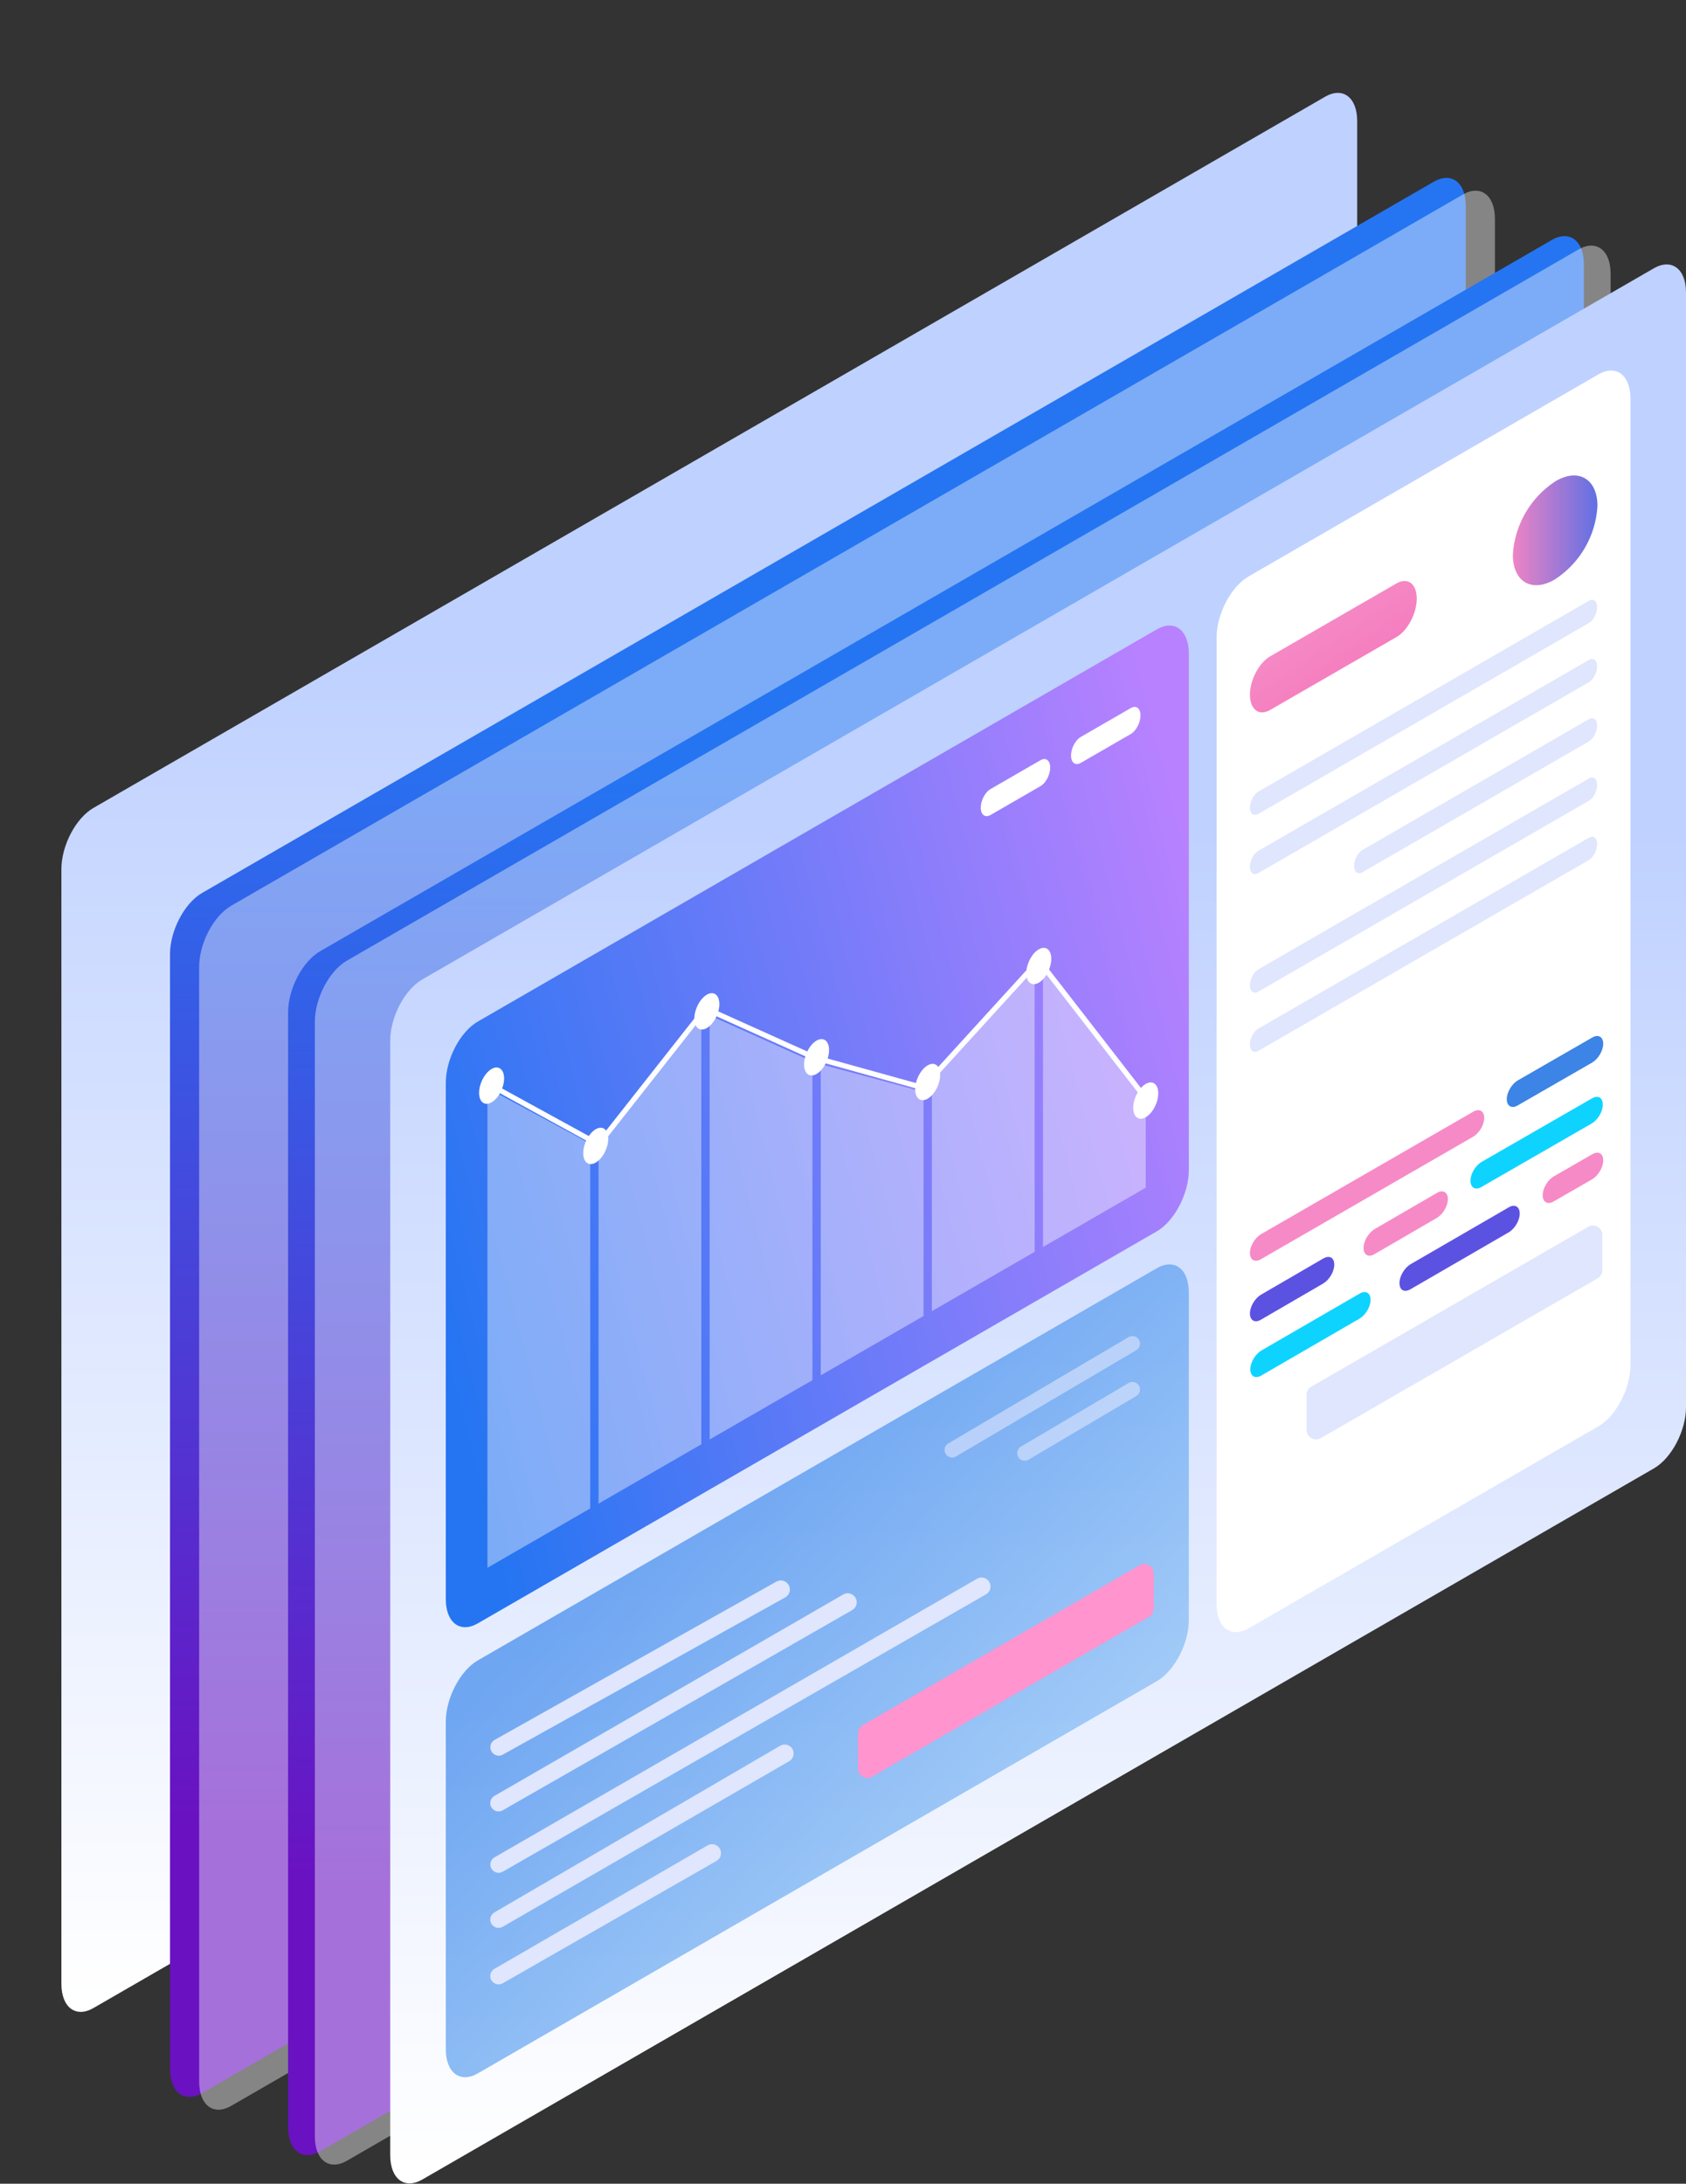 <svg xmlns="http://www.w3.org/2000/svg" fill="none" viewBox="0 0 1071 1387" height="1387" width="1071">
    <rect x="0" y="0" width="1071" height="1387" fill="#333333" stroke="none"/>
    <g clip-path="url(#clip0_1617_18725)">
        <path fill="url(#paint0_linear_1617_18725)"
              d="M59.373 1275.39L841.748 823.69C852.993 817.195 862.121 799.761 862.121 784.755V76.85C862.121 61.843 852.993 54.949 841.748 61.445L59.373 513.141C48.114 519.637 39 537.07 39 552.077V1259.98C39 1274.99 48.114 1281.88 59.373 1275.39Z"></path>
        <path fill="url(#paint1_linear_1617_18725)"
              d="M128.373 1329.4L910.748 877.69C922.006 871.195 931.121 853.775 931.121 838.768V130.85C931.121 115.843 922.006 108.949 910.748 115.445L128.373 567.154C117.127 573.65 108 591.083 108 606.077V1313.99C108 1329 117.127 1335.9 128.373 1329.4Z"></path>
        <path fill="white"
              d="M146.877 1337.52L929.251 885.819C940.497 879.323 949.624 861.89 949.624 846.883V138.978C949.624 123.971 940.497 117.077 929.251 123.573L146.877 575.27C135.618 581.765 126.504 599.198 126.504 614.205V1322.11C126.504 1337.12 135.618 1344.01 146.877 1337.52Z"
              opacity="0.4"></path>
        <path fill="url(#paint2_linear_1617_18725)"
              d="M203.373 1366.39L985.748 914.685C997.006 908.189 1006.12 890.769 1006.12 875.762V167.844C1006.12 152.837 997.006 145.943 985.748 152.439L203.373 604.148C192.127 610.644 183 628.077 183 643.071V1350.99C183 1366 192.127 1372.89 203.373 1366.39Z"></path>
        <path fill="white"
              d="M220.373 1372.39L1002.75 920.69C1013.99 914.195 1023.12 896.761 1023.12 881.755V173.85C1023.12 158.843 1013.99 151.949 1002.75 158.445L220.373 610.141C209.115 616.637 200 634.07 200 649.077V1356.98C200 1371.99 209.115 1378.88 220.373 1372.39Z"
              opacity="0.4"></path>
        <path fill="url(#paint3_linear_1617_18725)"
              d="M268.265 1384.32L1050.64 932.628C1061.89 926.132 1071.01 908.699 1071.01 893.692V185.774C1071.01 170.78 1061.89 163.95 1050.64 170.369L268.265 622.078C257.007 628.574 247.892 646.007 247.892 661.001V1368.92C247.892 1383.93 257.007 1390.82 268.265 1384.32Z"></path>
        <path fill="white"
              d="M793.186 1034.21L1015.35 905.939C1026.6 899.443 1035.72 882.023 1035.72 867.016V253.209C1035.72 238.202 1026.6 231.308 1015.35 237.804L793.186 366.088C781.941 372.584 772.813 390.017 772.813 405.024V1018.83C772.813 1033.81 781.941 1040.71 793.186 1034.21Z"></path>
        <path fill="url(#paint4_linear_1617_18725)"
              d="M987.919 305.744C1002.7 296.947 1014.75 304.249 1014.75 321.403C1014.22 330.725 1011.51 339.793 1006.83 347.876C1002.16 355.959 995.647 362.831 987.831 367.939C973.052 376.736 961 369.522 961 352.368C961.552 343.039 964.272 333.966 968.945 325.873C973.618 317.779 980.115 310.887 987.919 305.744Z"></path>
        <path fill="#DFE6FD"
              d="M1017.9 784.391C1017.9 779.773 1012.9 776.886 1008.9 779.195L833 880.735C831.144 881.807 830 883.788 830 885.932V908.231C830 912.85 835 915.737 839 913.428L1014.9 811.888C1016.76 810.816 1017.9 808.835 1017.9 806.691V784.391Z"></path>
        <path fill="#0FD3FF"
              d="M941.03 738.06C937.309 740.292 934.085 745.498 934.085 749.961C934.085 754.424 937.309 756.159 941.03 753.928L1011.22 713.515C1014.94 711.284 1018.16 706.077 1018.16 701.615C1018.16 697.152 1015.19 695.416 1011.22 697.648L941.03 738.06Z"></path>
        <path fill="#3C84E5"
              d="M964.096 686.243C960.376 688.475 957.151 693.681 957.151 698.144C957.151 702.607 960.376 704.342 964.096 702.111L1011.47 674.839C1015.19 672.607 1018.41 667.401 1018.41 662.938C1018.41 658.475 1015.19 656.74 1011.47 658.971L964.096 686.243Z"></path>
        <path fill="#F68AC6"
              d="M873.119 780.705C869.399 782.936 866.175 788.143 866.175 792.605C866.175 797.068 869.399 798.804 873.119 796.572L912.803 773.515C916.523 771.283 919.748 766.077 919.748 761.614C919.748 757.151 916.523 755.416 912.803 757.647L873.119 780.705Z"></path>
        <path fill="#0FD3FF"
              d="M801.193 857.811C797.472 860.043 794.248 865.249 794.248 869.712C794.248 874.175 797.472 875.91 801.193 873.679L863.694 837.481C867.414 835.25 870.639 830.043 870.639 825.58C870.639 821.118 867.414 819.382 863.694 821.614L801.193 857.811Z"></path>
        <path fill="#5C52E1"
              d="M800.945 822.357C797.224 824.589 794 829.795 794 834.258C794 838.721 797.224 840.456 800.945 838.225L840.628 815.167C844.348 812.936 847.573 807.729 847.573 803.266C847.573 798.804 844.596 797.068 840.628 799.3L800.945 822.357Z"></path>
        <path fill="#5C52E1"
              d="M895.937 803.018C892.217 805.25 888.993 810.456 888.993 814.919C888.993 819.382 891.969 821.117 895.937 818.886L958.439 782.688C962.159 780.457 965.383 775.25 965.383 770.787C965.383 766.325 962.159 764.589 958.439 766.821L895.937 803.018Z"></path>
        <path fill="#F68AC6"
              d="M800.945 783.928C797.224 786.159 794 791.366 794 795.828C794 800.291 797.224 802.027 800.945 799.795L935.868 721.945C939.589 719.714 942.813 714.507 942.813 710.044C942.813 705.581 939.589 703.846 935.868 706.077L800.945 783.928Z"></path>
        <path fill="#F68AC6"
              d="M986.914 747.234C983.193 749.465 979.969 754.672 979.969 759.135C979.969 763.597 983.193 765.333 986.914 763.101L1011.47 748.969C1015.19 746.738 1018.41 741.531 1018.41 737.069C1018.41 732.606 1015.44 730.87 1011.47 733.102L986.914 747.234Z"></path>
        <path fill="url(#paint5_linear_1617_18725)"
              d="M303.555 1031.06L734.802 782.097C746.047 775.588 755.174 758.168 755.174 743.161V415.178C755.174 400.171 746.047 393.278 734.802 399.773L303.555 648.819C292.297 655.314 283.182 672.748 283.182 687.755V1015.66C283.182 1030.65 292.297 1037.55 303.555 1031.06Z"></path>
        <path fill="white"
              d="M686.545 484.542L718.305 466.21C721.707 464.233 724.48 458.957 724.48 454.412C724.48 449.855 721.707 447.776 718.305 449.74L686.545 468.071C683.13 470.048 680.358 475.325 680.358 479.869C680.358 484.426 683.13 486.519 686.545 484.542Z"></path>
        <path fill="white"
              d="M629.201 517.649L660.947 499.317C664.349 497.341 667.122 492.064 667.122 487.52C667.122 482.963 664.349 480.883 660.947 482.847L629.188 501.179C625.773 503.156 623 508.432 623 512.976C623.013 517.534 625.786 519.588 629.201 517.649Z"></path>
        <path fill="white" d="M374.931 958.085L309.64 995.775V691.118L374.931 726.357V958.085Z" opacity="0.4"></path>
        <path fill="white" d="M516.078 876.593L450.8 914.283V644.903L516.078 674.262V876.593Z" opacity="0.4"></path>
        <path fill="white" d="M586.658 835.847L521.38 873.537V675.918L586.658 693.506V835.847Z" opacity="0.4"></path>
        <path fill="white" d="M591.96 832.792L657.238 795.101V612.771L591.96 684.571V832.792Z" opacity="0.4"></path>
        <path fill="white" d="M727.818 754.342L662.54 792.033V612.065L727.818 699.064V754.342Z" opacity="0.4"></path>
        <path fill="white" d="M380.22 955.029L445.511 917.339V643.26L380.22 726.832V955.029Z" opacity="0.4"></path>
        <path stroke-miterlimit="10" stroke-width="3.3" stroke="white"
              d="M728.255 698.217L659.883 610.062L586.222 690.823L517.413 671.733L448.156 640.551L380.22 726.831L312.285 689.59"></path>
        <path fill="white"
              d="M666.211 616.258C668.848 610.06 668.146 603.828 664.642 602.337C661.139 600.846 656.161 604.662 653.524 610.86C650.887 617.057 651.589 623.29 655.092 624.781C658.596 626.271 663.573 622.456 666.211 616.258Z"></path>
        <path fill="white"
              d="M525.053 674.222C527.69 668.025 526.988 661.792 523.484 660.301C519.981 658.811 515.003 662.626 512.366 668.824C509.729 675.022 510.431 681.254 513.934 682.745C517.438 684.236 522.415 680.42 525.053 674.222Z"></path>
        <path fill="white"
              d="M455.355 645.056C457.993 638.858 457.29 632.625 453.787 631.135C450.284 629.644 445.306 633.46 442.669 639.658C440.032 645.855 440.734 652.088 444.237 653.579C447.74 655.069 452.718 651.253 455.355 645.056Z"></path>
        <path fill="white"
              d="M318.623 692.244C321.26 686.047 320.558 679.814 317.055 678.323C313.551 676.833 308.573 680.648 305.936 686.846C303.299 693.044 304.001 699.276 307.505 700.767C311.008 702.258 315.986 698.442 318.623 692.244Z"></path>
        <path fill="white"
              d="M734.147 701.732C736.784 695.535 736.082 689.302 732.579 687.812C729.075 686.321 724.097 690.137 721.46 696.334C718.823 702.532 719.525 708.765 723.029 710.255C726.532 711.746 731.51 707.93 734.147 701.732Z"></path>
        <path fill="white"
              d="M595.632 689.938C598.269 683.74 597.567 677.507 594.064 676.017C590.56 674.526 585.583 678.342 582.945 684.539C580.308 690.737 581.01 696.97 584.514 698.46C588.017 699.951 592.995 696.135 595.632 689.938Z"></path>
        <path fill="white"
              d="M384.775 730.516C387.412 724.318 386.71 718.085 383.206 716.595C379.703 715.104 374.725 718.92 372.088 725.117C369.451 731.315 370.153 737.548 373.657 739.038C377.16 740.529 382.138 736.713 384.775 730.516Z"></path>
        <path fill="url(#paint6_linear_1617_18725)"
              d="M303.555 1054.58L734.802 805.538C746.047 799.042 755.174 805.936 755.174 820.942V1028.91C755.174 1043.92 746.047 1061.35 734.802 1067.84L303.555 1316.89C292.297 1323.39 283.182 1316.49 283.182 1301.48V1093.52C283.182 1078.56 292.297 1061.08 303.555 1054.58Z"
              opacity="0.65"></path>
        <path fill="#FF94CF"
              d="M732.904 999.391C732.904 994.773 727.904 991.886 723.904 994.195L548 1095.74C546.144 1096.81 545 1098.79 545 1100.93V1123.23C545 1127.85 550 1130.74 554 1128.43L729.904 1026.89C731.76 1025.82 732.904 1023.84 732.904 1021.69V999.391Z"></path>
        <path fill="#DFE6FD"
              d="M724.176 853.422C724.176 849.698 720.128 847.385 716.92 849.276L602.369 916.781C600.901 917.647 600 919.224 600 920.928V920.928C600 924.652 604.048 926.965 607.256 925.074L721.807 857.568C723.275 856.703 724.176 855.126 724.176 853.422V853.422Z"
              opacity="0.6"></path>
        <path fill="#DFE6FD"
              d="M724.176 882.542C724.176 878.818 720.127 876.507 716.92 878.401L648.51 918.814C647.045 919.68 646.147 921.254 646.147 922.955V922.955C646.147 926.679 650.197 928.99 653.403 927.096L721.813 886.683C723.278 885.817 724.176 884.243 724.176 882.542V882.542Z"
              opacity="0.6"></path>
        <path fill="#DFE6FD"
              d="M311.548 1108.98C311.786 1107.34 312.775 1105.9 314.224 1105.08L493.186 1004.56C497.308 1002.24 502.307 1005.62 501.701 1010.31V1010.31C501.467 1012.11 500.389 1013.7 498.796 1014.59L319.448 1114.43C315.577 1116.58 310.914 1113.37 311.548 1108.98V1108.98Z"></path>
        <path fill="#DFE6FD"
              d="M311.486 1144.51C311.71 1142.9 312.667 1141.48 314.078 1140.66L535.639 1012.74C539.726 1010.38 544.751 1013.71 544.173 1018.39V1018.39C543.952 1020.18 542.902 1021.76 541.34 1022.65L319.348 1149.82C315.537 1152.01 310.88 1148.86 311.486 1144.51V1144.51Z"></path>
        <path fill="#DFE6FD"
              d="M311.558 1183.48C311.79 1181.88 312.739 1180.48 314.134 1179.68L620.636 1002.74C624.725 1000.38 629.751 1003.71 629.172 1008.39V1008.39C628.952 1010.18 627.903 1011.76 626.343 1012.65L319.382 1188.8C315.576 1190.98 310.926 1187.82 311.558 1183.48V1183.48Z"></path>
        <path fill="#DFE6FD"
              d="M311.489 1218.49C311.712 1216.89 312.657 1215.48 314.054 1214.66L495.607 1108.81C499.679 1106.44 504.704 1109.77 504.099 1114.45V1114.45C503.872 1116.2 502.84 1117.75 501.308 1118.64L319.346 1223.78C315.546 1225.97 310.883 1222.84 311.489 1218.49V1218.49Z"></path>
        <path fill="#DFE6FD"
              d="M311.486 1254.35C311.711 1252.74 312.665 1251.32 314.074 1250.5L449.463 1172.1C453.543 1169.73 458.561 1173.08 457.956 1177.75V1177.75C457.728 1179.52 456.685 1181.07 455.14 1181.96L319.352 1259.67C315.538 1261.86 310.88 1258.7 311.486 1254.35V1254.35Z"></path>
        <path fill="url(#paint7_linear_1617_18725)"
              d="M806.837 450.938L887.122 404.595C894.183 400.513 899.96 389.575 899.96 380.204C899.96 370.781 894.234 366.455 887.122 370.538L806.837 416.881C799.777 420.963 794 431.9 794 441.272C794.051 450.694 799.777 455.02 806.837 450.938Z"></path>
        <path fill="#DFE6FD"
              d="M799.289 516.97L1009.26 395.746C1012.18 394.065 1014.55 389.533 1014.55 385.631C1014.55 381.779 1012.18 379.944 1009.26 381.625L799.289 502.849C796.362 504.53 794 509.062 794 512.965C794 516.803 796.362 518.6 799.289 516.97Z"></path>
        <path fill="#DFE6FD"
              d="M799.289 554.545L1009.26 433.321C1012.18 431.64 1014.55 427.108 1014.55 423.205C1014.55 419.354 1012.18 417.518 1009.26 419.213L799.289 540.436C796.362 542.118 794 546.65 794 550.552C794 554.442 796.362 556.239 799.289 554.545Z"></path>
        <path fill="#DFE6FD"
              d="M799.289 629.836L1009.26 508.613C1012.18 506.918 1014.55 502.386 1014.55 498.497C1014.55 494.646 1012.18 492.81 1009.26 494.492L799.289 615.715C796.362 617.409 794 621.928 794 625.831C794 629.733 796.362 631.518 799.289 629.836Z"></path>
        <path fill="#DFE6FD"
              d="M799.289 667.475L1009.26 546.252C1012.18 544.557 1014.55 540.038 1014.55 536.136C1014.55 532.285 1012.18 530.449 1009.26 532.131L799.289 653.354C796.362 655.049 794 659.58 794 663.47C794 667.373 796.362 669.17 799.289 667.475Z"></path>
        <path fill="#DFE6FD"
              d="M865.453 553.993L1009.23 470.961C1012.16 469.279 1014.52 464.747 1014.52 460.858C1014.52 457.006 1012.16 455.158 1009.23 456.852L865.453 539.872C862.526 541.566 860.164 546.085 860.164 549.988C860.164 553.89 862.526 555.675 865.453 553.993Z"></path>
    </g>
    <defs>
        <linearGradient gradientUnits="userSpaceOnUse" y2="1272.23" x2="450.554" y1="399.733" x1="450.554"
                        id="paint0_linear_1617_18725">
            <stop stop-color="#BFD1FF" offset="0.02"></stop>
            <stop stop-color="white" offset="1"></stop>
        </linearGradient>
        <linearGradient gradientUnits="userSpaceOnUse" y2="1161.11" x2="519.554" y1="436.983" x1="519.554"
                        id="paint1_linear_1617_18725">
            <stop stop-color="#2575F2" offset="0.02"></stop>
            <stop stop-color="#6A11C1" offset="1"></stop>
        </linearGradient>
        <linearGradient gradientUnits="userSpaceOnUse" y2="1198.11" x2="594.554" y1="473.977" x1="594.554"
                        id="paint2_linear_1617_18725">
            <stop stop-color="#2575F2" offset="0.02"></stop>
            <stop stop-color="#6A11C1" offset="1"></stop>
        </linearGradient>
        <linearGradient gradientUnits="userSpaceOnUse" y2="1381.17" x2="659.446" y1="508.686" x1="659.446"
                        id="paint3_linear_1617_18725">
            <stop stop-color="#BFD1FF" offset="0.02"></stop>
            <stop stop-color="white" offset="1"></stop>
        </linearGradient>
        <linearGradient gradientUnits="userSpaceOnUse" y2="336.886" x2="961" y1="336.886" x1="1014.75"
                        id="paint4_linear_1617_18725">
            <stop stop-color="#6070E3"></stop>
            <stop stop-color="#EE84C5" offset="1"></stop>
        </linearGradient>
        <linearGradient gradientUnits="userSpaceOnUse" y2="845.68" x2="836.477" y1="983.228" x1="302.962"
                        id="paint5_linear_1617_18725">
            <stop stop-color="#2575F2" offset="0.02"></stop>
            <stop stop-color="#B881FF" offset="1"></stop>
        </linearGradient>
        <linearGradient gradientUnits="userSpaceOnUse" y2="1068.17" x2="308.756" y1="1372.84" x1="655.016"
                        id="paint6_linear_1617_18725">
            <stop stop-color="#9CCFF7"></stop>
            <stop stop-color="#2E7FEB" offset="1"></stop>
        </linearGradient>
        <linearGradient gradientUnits="userSpaceOnUse" y2="364.401" x2="815.143" y1="444.096" x1="869.92"
                        id="paint7_linear_1617_18725">
            <stop stop-color="#F477BB" offset="0.02"></stop>
            <stop stop-color="#F695CC" offset="1"></stop>
        </linearGradient>
        <clipPath id="clip0_1617_18725">
            <rect fill="white" height="1387" width="1071"></rect>
        </clipPath>
    </defs>
</svg>
